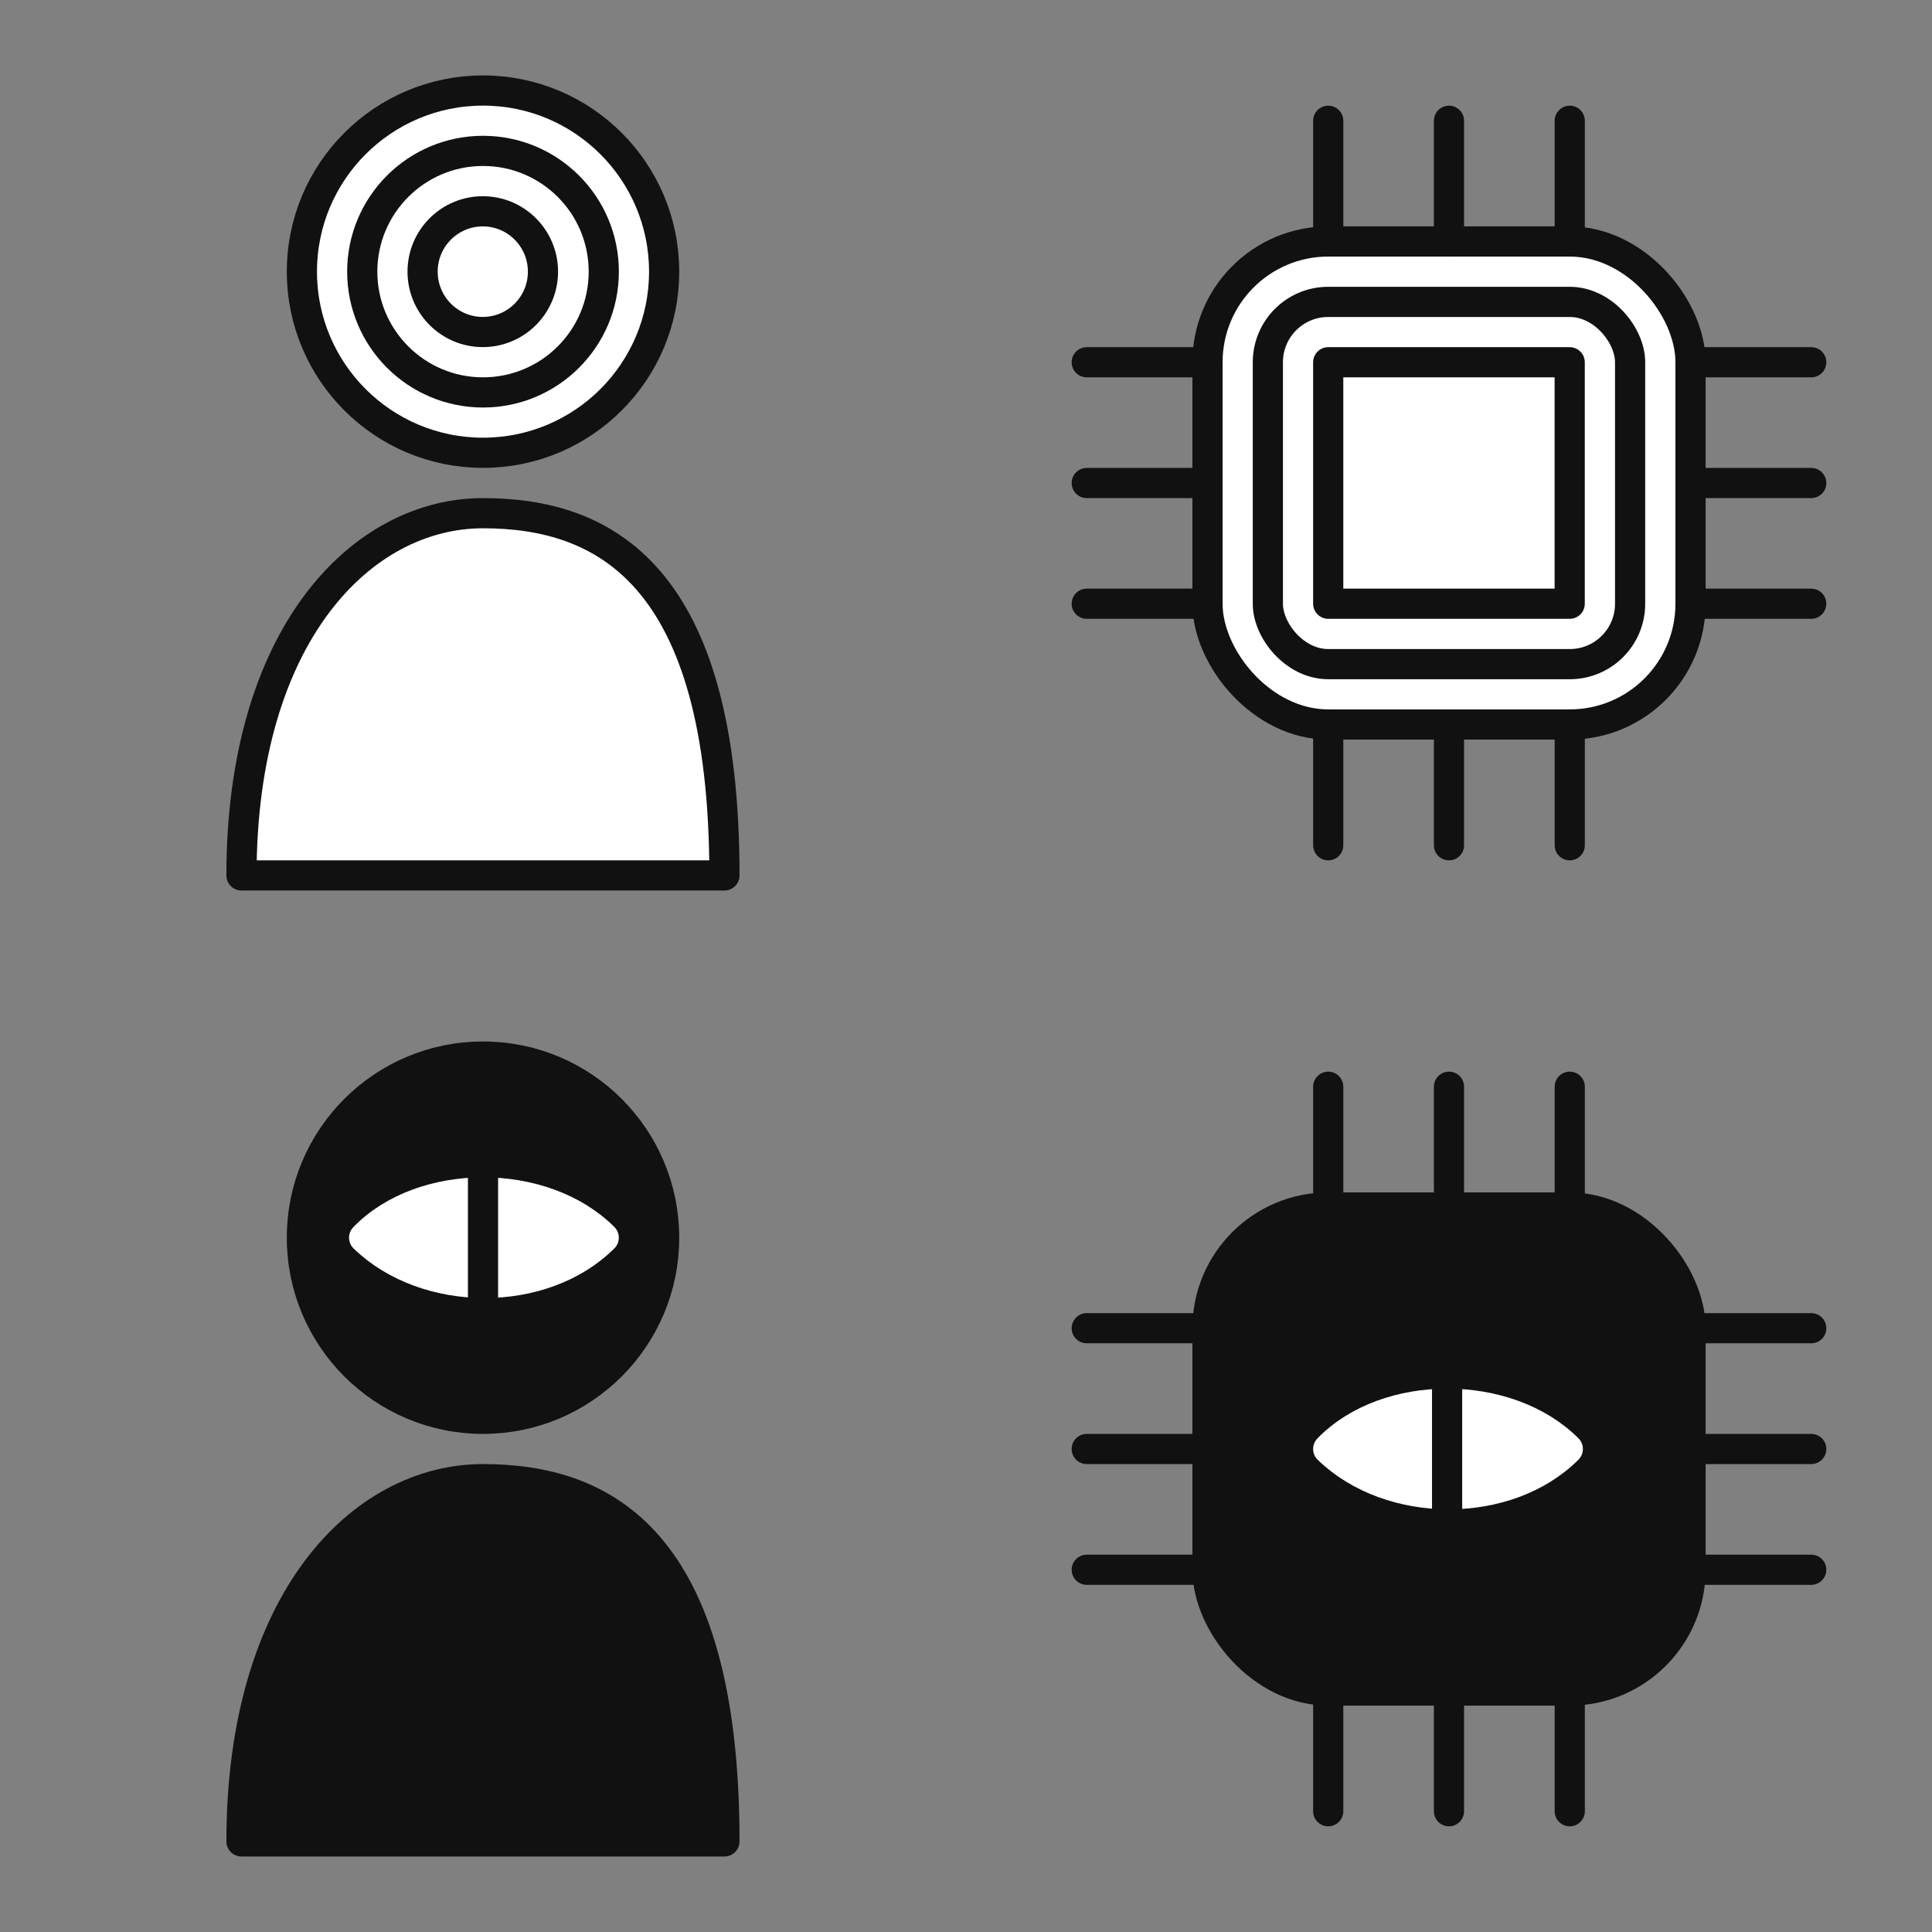 <?xml version="1.0" encoding="UTF-8" standalone="no"?>
<!-- Created with Inkscape (http://www.inkscape.org/) -->

<svg
   width="128"
   height="128"
   viewBox="0 0 33.867 33.867"
   version="1.1"
   id="svg1"
   inkscape:version="1.3.2 (091e20e, 2023-11-25, custom)"
   sodipodi:docname="avatars.svg"
   inkscape:export-filename="avatars.png"
   inkscape:export-xdpi="384"
   inkscape:export-ydpi="384"
   xmlns:inkscape="http://www.inkscape.org/namespaces/inkscape"
   xmlns:sodipodi="http://sodipodi.sourceforge.net/DTD/sodipodi-0.dtd"
   xmlns="http://www.w3.org/2000/svg"
   xmlns:svg="http://www.w3.org/2000/svg">
  <rect x="0" y="0" width="33.867" height="33.867" fill="#808080" stroke="none"/>
  <sodipodi:namedview
     id="namedview1"
     pagecolor="#ffffff"
     bordercolor="#000000"
     borderopacity="0.25"
     inkscape:showpageshadow="2"
     inkscape:pageopacity="0.0"
     inkscape:pagecheckerboard="true"
     inkscape:deskcolor="#d1d1d1"
     inkscape:document-units="mm"
     showgrid="true"
     inkscape:zoom="5.7298267"
     inkscape:cx="32.461715"
     inkscape:cy="39.355466"
     inkscape:window-width="2560"
     inkscape:window-height="1351"
     inkscape:window-x="-9"
     inkscape:window-y="-9"
     inkscape:window-maximized="1"
     inkscape:current-layer="layer1">
    <inkscape:grid
       id="grid1"
       units="px"
       originx="0"
       originy="0"
       spacingx="1.058"
       spacingy="0.529"
       empcolor="#0099e5"
       empopacity="0.302"
       color="#0099e5"
       opacity="0.149"
       empspacing="8"
       dotted="false"
       gridanglex="30"
       gridanglez="30"
       visible="true" />
  </sodipodi:namedview>
  <defs
     id="defs1" />
  <g
     inkscape:label="Layer 1"
     inkscape:groupmode="layer"
     id="layer1">
    <circle
       style="fill:#ffffff;stroke:#111111;stroke-width:0.529;stroke-linecap:round;stroke-linejoin:round;stroke-miterlimit:100;stroke-dasharray:none"
       id="path1"
       cx="8.467"
       cy="4.762"
       r="3.175" />
    <path
       style="fill:#ffffff;stroke:#111111;stroke-width:0.529;stroke-linecap:round;stroke-linejoin:round;stroke-miterlimit:100;stroke-dasharray:none"
       d="m 4.233,15.346 c 0,-4.233 2.117,-6.35 4.233,-6.35 2.117,0 4.233,1.058 4.233,6.35 z"
       id="path2" />
    <circle
       style="fill:#111111;fill-opacity:1;stroke:#111111;stroke-width:0.529;stroke-linecap:round;stroke-linejoin:round;stroke-miterlimit:100;stroke-dasharray:none"
       id="circle2"
       cx="8.467"
       cy="21.696"
       r="3.175" />
    <path
       style="fill:#111111;fill-opacity:1;stroke:#111111;stroke-width:0.529;stroke-linecap:round;stroke-linejoin:round;stroke-miterlimit:100;stroke-dasharray:none"
       d="m 4.233,32.279 c 0,-4.233 2.117,-6.35 4.233,-6.35 2.117,0 4.233,1.058 4.233,6.35 z"
       id="path3" />
    <rect
       style="fill:#ffffff;fill-opacity:1;stroke:#111111;stroke-width:0.529;stroke-linecap:round;stroke-linejoin:round;stroke-miterlimit:100;stroke-dasharray:none"
       id="rect5"
       width="8.467"
       height="8.467"
       x="21.167"
       y="4.233"
       ry="2.117" />
    <path
       style="fill:#ffffff;fill-opacity:1;stroke:#111111;stroke-width:0.529;stroke-linecap:round;stroke-linejoin:round;stroke-miterlimit:100;stroke-dasharray:none"
       d="M 21.167,10.583 H 19.05"
       id="path5" />
    <path
       style="fill:#ffffff;fill-opacity:1;stroke:#111111;stroke-width:0.529;stroke-linecap:round;stroke-linejoin:round;stroke-miterlimit:100;stroke-dasharray:none"
       d="M 21.167,8.467 H 19.05"
       id="path6" />
    <path
       style="fill:#ffffff;fill-opacity:1;stroke:#111111;stroke-width:0.529;stroke-linecap:round;stroke-linejoin:round;stroke-miterlimit:100;stroke-dasharray:none"
       d="M 21.167,6.35 H 19.05"
       id="path7" />
    <path
       style="fill:#ffffff;fill-opacity:1;stroke:#111111;stroke-width:0.529;stroke-linecap:round;stroke-linejoin:round;stroke-miterlimit:100;stroke-dasharray:none"
       d="M 31.75,10.583 H 29.633"
       id="path8" />
    <path
       style="fill:#ffffff;fill-opacity:1;stroke:#111111;stroke-width:0.529;stroke-linecap:round;stroke-linejoin:round;stroke-miterlimit:100;stroke-dasharray:none"
       d="M 31.75,8.467 H 29.633"
       id="path9" />
    <path
       style="fill:#ffffff;fill-opacity:1;stroke:#111111;stroke-width:0.529;stroke-linecap:round;stroke-linejoin:round;stroke-miterlimit:100;stroke-dasharray:none"
       d="M 31.75,6.35 H 29.633"
       id="path10" />
    <path
       style="fill:#ffffff;fill-opacity:1;stroke:#111111;stroke-width:0.529;stroke-linecap:round;stroke-linejoin:round;stroke-miterlimit:100;stroke-dasharray:none"
       d="m 23.283,12.7 v 2.117"
       id="path11" />
    <path
       style="fill:#ffffff;fill-opacity:1;stroke:#111111;stroke-width:0.529;stroke-linecap:round;stroke-linejoin:round;stroke-miterlimit:100;stroke-dasharray:none"
       d="m 25.4,12.7 v 2.117"
       id="path12" />
    <path
       style="fill:#ffffff;fill-opacity:1;stroke:#111111;stroke-width:0.529;stroke-linecap:round;stroke-linejoin:round;stroke-miterlimit:100;stroke-dasharray:none"
       d="m 27.517,12.7 v 2.117"
       id="path13" />
    <path
       style="fill:#ffffff;fill-opacity:1;stroke:#111111;stroke-width:0.529;stroke-linecap:round;stroke-linejoin:round;stroke-miterlimit:100;stroke-dasharray:none"
       d="m 23.283,2.117 v 2.117"
       id="path14" />
    <path
       style="fill:#ffffff;fill-opacity:1;stroke:#111111;stroke-width:0.529;stroke-linecap:round;stroke-linejoin:round;stroke-miterlimit:100;stroke-dasharray:none"
       d="m 25.4,2.117 v 2.117"
       id="path15" />
    <path
       style="fill:#ffffff;fill-opacity:1;stroke:#111111;stroke-width:0.529;stroke-linecap:round;stroke-linejoin:round;stroke-miterlimit:100;stroke-dasharray:none"
       d="m 27.517,2.117 v 2.117"
       id="path16" />
    <rect
       style="fill:#111111;fill-opacity:1;stroke:#111111;stroke-width:0.529;stroke-linecap:round;stroke-linejoin:round;stroke-miterlimit:100;stroke-dasharray:none"
       id="rect16"
       width="8.467"
       height="8.467"
       x="21.167"
       y="21.167"
       ry="2.117" />
    <path
       style="fill:#ffffff;fill-opacity:1;stroke:#111111;stroke-width:0.529;stroke-linecap:round;stroke-linejoin:round;stroke-miterlimit:100;stroke-dasharray:none"
       d="M 21.167,27.517 H 19.05"
       id="path17" />
    <path
       style="fill:#ffffff;fill-opacity:1;stroke:#111111;stroke-width:0.529;stroke-linecap:round;stroke-linejoin:round;stroke-miterlimit:100;stroke-dasharray:none"
       d="M 21.167,25.4 H 19.05"
       id="path18" />
    <path
       style="fill:#ffffff;fill-opacity:1;stroke:#111111;stroke-width:0.529;stroke-linecap:round;stroke-linejoin:round;stroke-miterlimit:100;stroke-dasharray:none"
       d="M 21.167,23.283 H 19.05"
       id="path19" />
    <path
       style="fill:#ffffff;fill-opacity:1;stroke:#111111;stroke-width:0.529;stroke-linecap:round;stroke-linejoin:round;stroke-miterlimit:100;stroke-dasharray:none"
       d="M 31.75,27.517 H 29.633"
       id="path20" />
    <path
       style="fill:#ffffff;fill-opacity:1;stroke:#111111;stroke-width:0.529;stroke-linecap:round;stroke-linejoin:round;stroke-miterlimit:100;stroke-dasharray:none"
       d="M 31.75,25.4 H 29.633"
       id="path21" />
    <path
       style="fill:#ffffff;fill-opacity:1;stroke:#111111;stroke-width:0.529;stroke-linecap:round;stroke-linejoin:round;stroke-miterlimit:100;stroke-dasharray:none"
       d="M 31.75,23.283 H 29.633"
       id="path22" />
    <path
       style="fill:#ffffff;fill-opacity:1;stroke:#111111;stroke-width:0.529;stroke-linecap:round;stroke-linejoin:round;stroke-miterlimit:100;stroke-dasharray:none"
       d="m 23.283,29.633 v 2.117"
       id="path23" />
    <path
       style="fill:#ffffff;fill-opacity:1;stroke:#111111;stroke-width:0.529;stroke-linecap:round;stroke-linejoin:round;stroke-miterlimit:100;stroke-dasharray:none"
       d="m 25.4,29.633 v 2.117"
       id="path24" />
    <path
       style="fill:#ffffff;fill-opacity:1;stroke:#111111;stroke-width:0.529;stroke-linecap:round;stroke-linejoin:round;stroke-miterlimit:100;stroke-dasharray:none"
       d="m 27.517,29.633 v 2.117"
       id="path25" />
    <path
       style="fill:#ffffff;fill-opacity:1;stroke:#111111;stroke-width:0.529;stroke-linecap:round;stroke-linejoin:round;stroke-miterlimit:100;stroke-dasharray:none"
       d="m 23.283,19.05 v 2.117"
       id="path26" />
    <path
       style="fill:#ffffff;fill-opacity:1;stroke:#111111;stroke-width:0.529;stroke-linecap:round;stroke-linejoin:round;stroke-miterlimit:100;stroke-dasharray:none"
       d="m 25.4,19.05 v 2.117"
       id="path27" />
    <path
       style="fill:#ffffff;fill-opacity:1;stroke:#111111;stroke-width:0.529;stroke-linecap:round;stroke-linejoin:round;stroke-miterlimit:100;stroke-dasharray:none"
       d="m 27.517,19.05 v 2.117"
       id="path28" />
    <circle
       style="fill:#ffffff;fill-opacity:1;stroke:#111111;stroke-width:0.529;stroke-linecap:round;stroke-linejoin:round;stroke-miterlimit:100;stroke-dasharray:none"
       id="path29"
       cx="8.467"
       cy="4.762"
       r="2.117" />
    <ellipse
       style="fill:#ffffff;fill-opacity:1;stroke:#111111;stroke-width:0.529;stroke-linecap:round;stroke-linejoin:round;stroke-miterlimit:100;stroke-dasharray:none"
       id="path30"
       cx="8.463"
       cy="4.762"
       rx="1.055"
       ry="1.058" />
    <rect
       style="fill:#ffffff;fill-opacity:1;stroke:#111111;stroke-width:0.529;stroke-linecap:round;stroke-linejoin:round;stroke-miterlimit:100;stroke-dasharray:none"
       id="rect30"
       width="6.35"
       height="6.35"
       x="22.225"
       y="5.292"
       ry="1.058" />
    <path
       style="fill:#ffffff;fill-opacity:1;stroke:#ffffff;stroke-width:0.529;stroke-linecap:round;stroke-linejoin:round;stroke-miterlimit:100;stroke-dasharray:none;stroke-opacity:1"
       d="m 6.383,21.696 c 1.025,-1.058 3.142,-1.058 4.2,1e-6 -1.058,1.058 -3.108,1.058 -4.2,-1e-6 z"
       id="path31" />
    <path
       style="fill:#ffffff;fill-opacity:1;stroke:#111111;stroke-width:0.529;stroke-linecap:round;stroke-linejoin:round;stroke-miterlimit:100;stroke-dasharray:none;stroke-opacity:1"
       d="m 8.467,20.637 v 2.117"
       id="path32" />
    <path
       style="fill:#ffffff;fill-opacity:1;stroke:#ffffff;stroke-width:0.529;stroke-linecap:round;stroke-linejoin:round;stroke-miterlimit:100;stroke-dasharray:none;stroke-opacity:1"
       d="m 23.283,25.4 c 1.025,-1.058 3.142,-1.058 4.2,10e-7 -1.058,1.058 -3.108,1.058 -4.2,-10e-7 z"
       id="path33" />
    <path
       style="fill:#ffffff;fill-opacity:1;stroke:#111111;stroke-width:0.529;stroke-linecap:round;stroke-linejoin:round;stroke-miterlimit:100;stroke-dasharray:none;stroke-opacity:1"
       d="m 25.367,24.342 v 2.117"
       id="path34" />
    <rect
       style="fill:#ffffff;fill-opacity:1;stroke:#111111;stroke-width:0.529;stroke-linecap:round;stroke-linejoin:round;stroke-miterlimit:100;stroke-dasharray:none;stroke-opacity:1"
       id="rect34"
       width="4.233"
       height="4.233"
       x="23.283"
       y="6.35"
       ry="0" />
  </g>
</svg>
